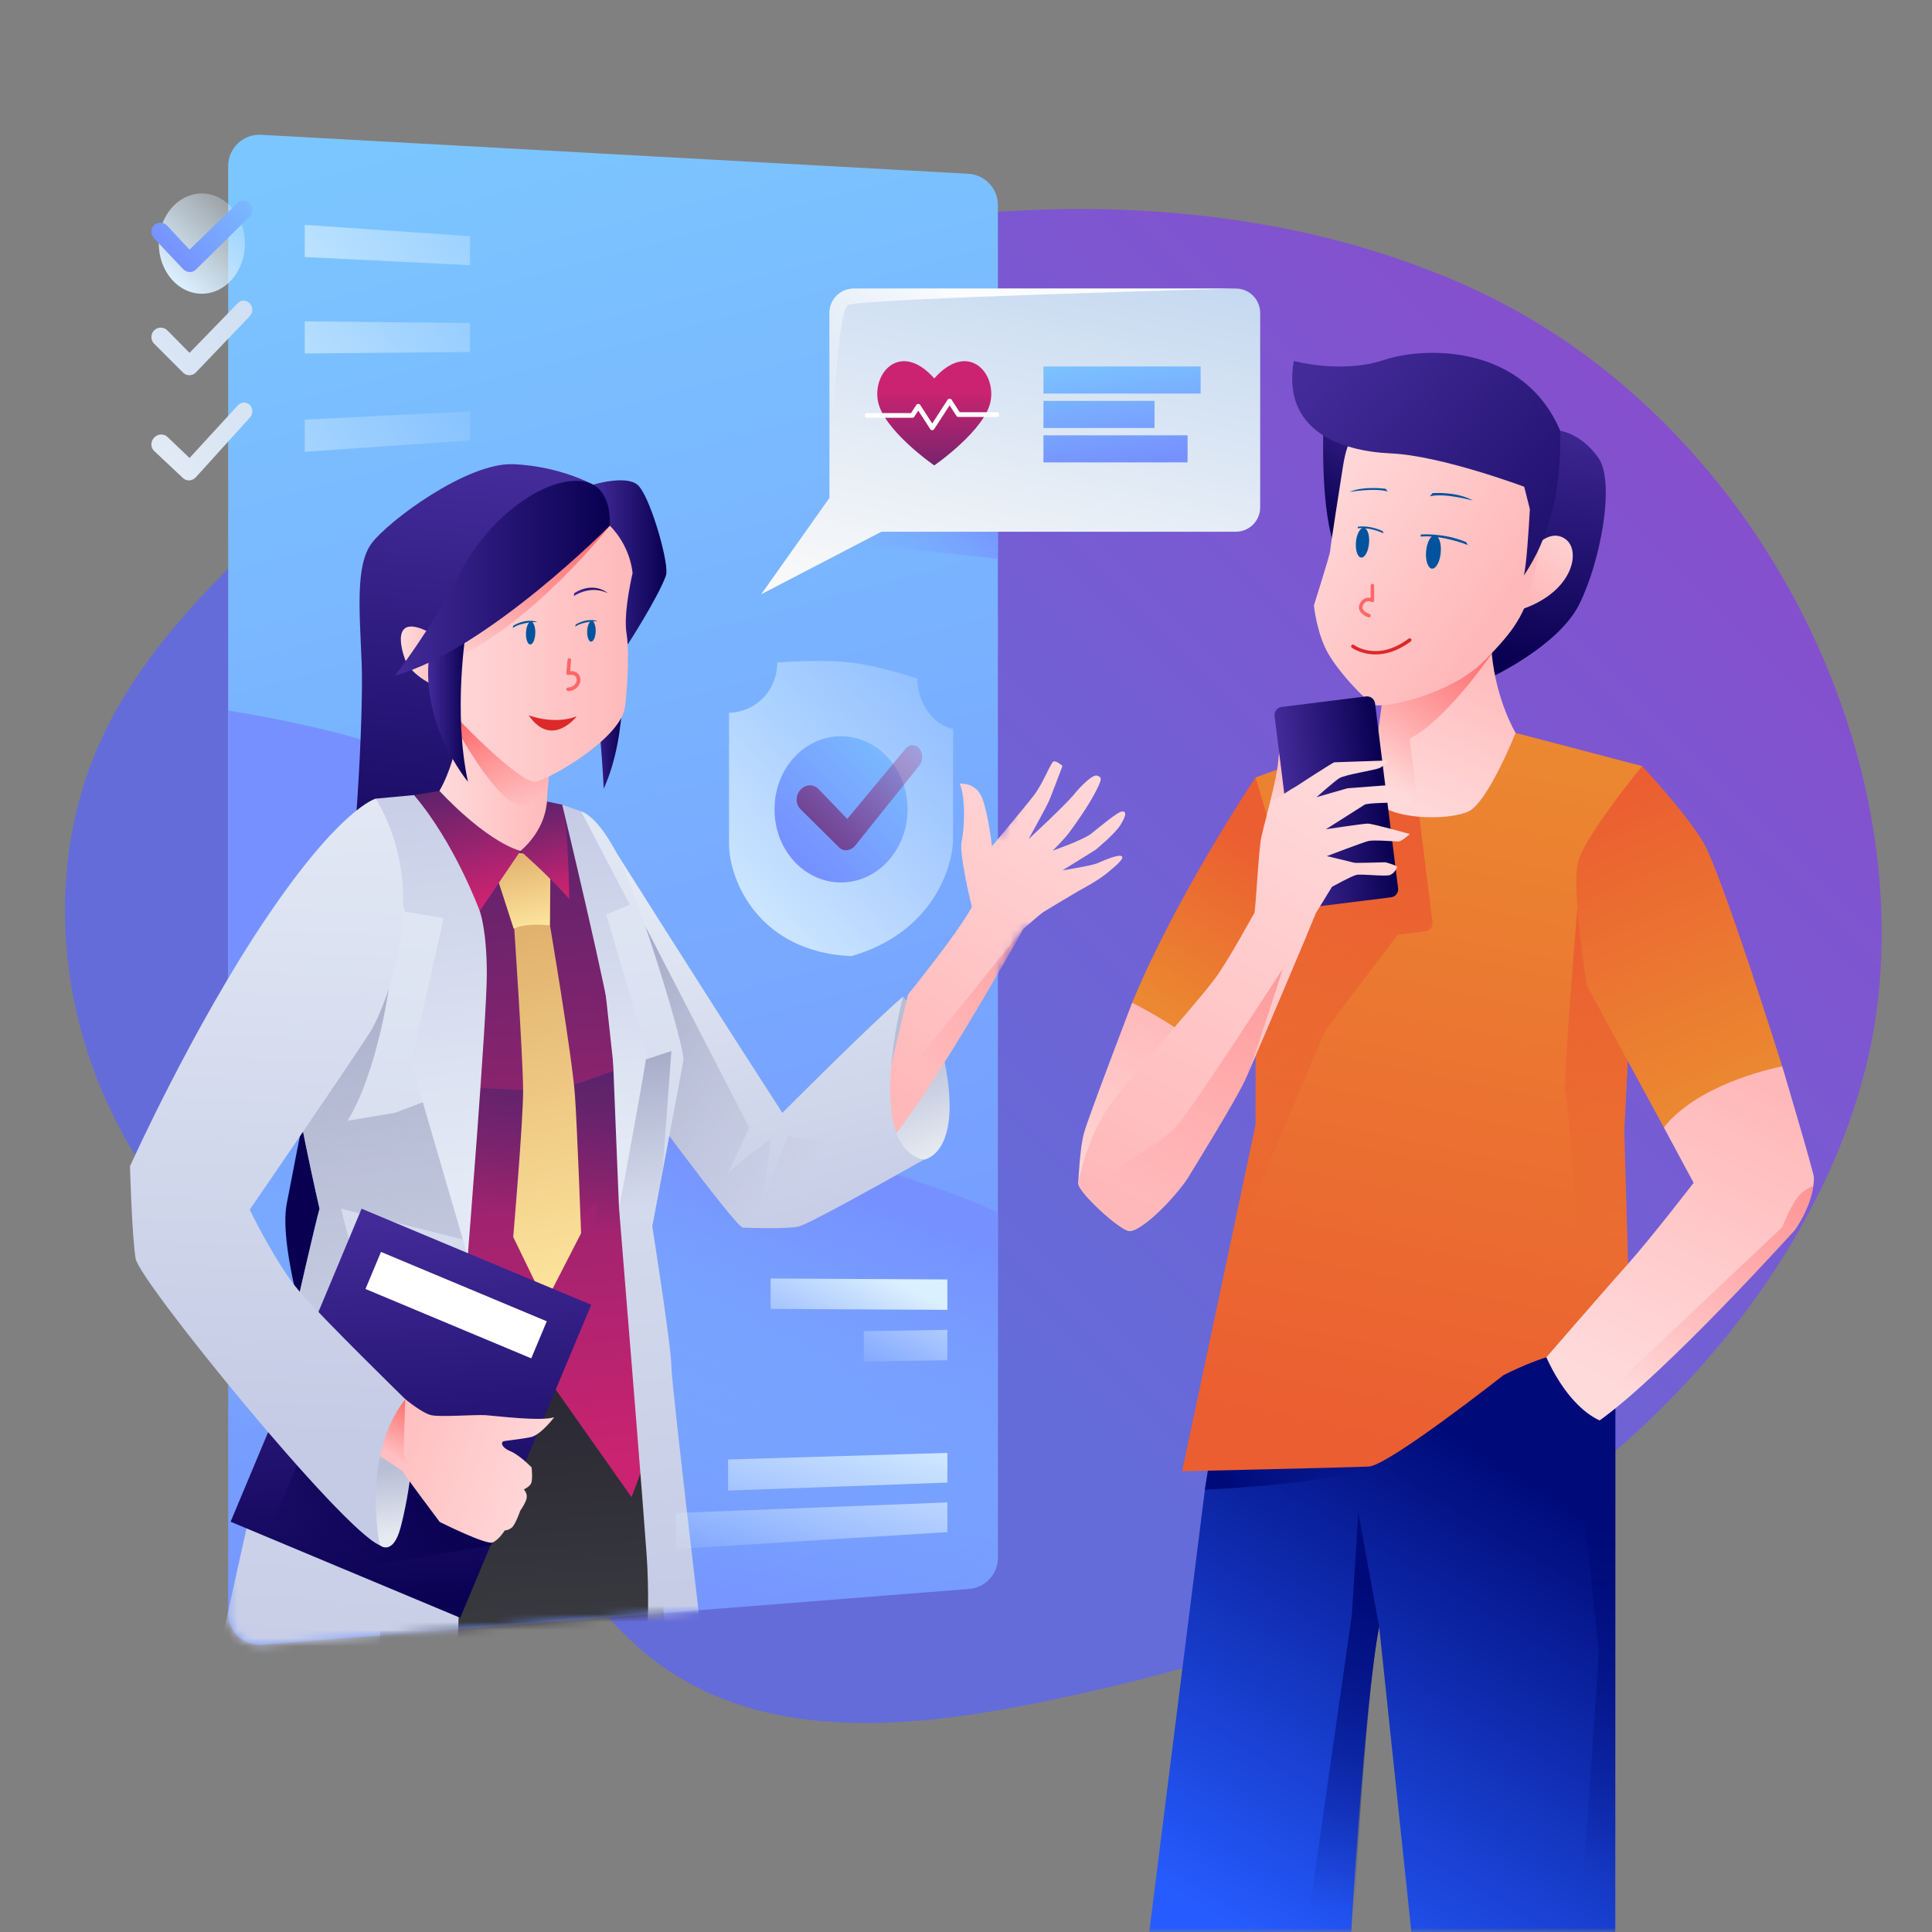 <svg width="240" height="240" viewBox="0 0 240 240" fill="none" xmlns="http://www.w3.org/2000/svg">
<rect x="0" y="0" width="240" height="240" fill="#808080" stroke="none"/>
<path d="M222.269 154.913C228.171 145.177 232.217 134.539 233.35 123.652C236.936 89.201 216.017 51.083 183.072 35.913C158.124 24.425 128.496 23.79 101.819 29.405C80.652 33.861 55.987 43.272 40.359 58.848C26.359 72.802 11.596 84.415 8.604 105.479C6.079 123.256 12.641 142.085 25.669 154.441C35.664 163.921 48.894 169.55 58.496 179.428C67.141 188.32 72.577 200.387 82.82 207.378C95.935 216.328 113.396 214.68 128.956 211.519C149.504 207.344 169.897 201.033 187.658 189.888C200.959 181.543 213.611 169.198 222.269 154.913Z" fill="url(#paint0_linear_8_3221)"/>
<path d="M32.448 16.745L120.287 21.587C122.349 21.701 123.964 23.407 123.964 25.472V193.504C123.964 195.534 122.403 197.222 120.379 197.382L32.54 204.309C30.278 204.487 28.344 202.699 28.344 200.43V20.63C28.344 18.397 30.219 16.622 32.448 16.745Z" fill="url(#paint1_linear_8_3221)"/>
<path d="M32.539 204.308L120.378 197.382C122.402 197.222 123.963 195.533 123.963 193.503V150.628C119.961 148.666 115.566 147.322 111.43 145.929C102.369 142.879 91.732 137.478 83.263 132.409C74.795 127.34 69.112 109.949 60.766 99.97C55.522 93.699 39.518 90.081 28.344 88.258V200.43C28.343 202.699 30.277 204.486 32.539 204.308Z" fill="url(#paint2_linear_8_3221)"/>
<path d="M123.964 45.281L104.379 44.201C104.379 44.206 104.379 44.21 104.379 44.215V64.214L97 74.628L109.997 67.867L123.965 69.425V45.281H123.964Z" fill="url(#paint3_linear_8_3221)"/>
<mask id="mask0_8_3221" style="mask-type:luminance" maskUnits="userSpaceOnUse" x="28" y="43" width="116" height="162">
<path d="M143.211 105.038C143.035 103.864 139.781 94.571 139.781 94.571L134.691 89.022L128.689 93.705L126.024 100.527L123.963 104.246V52.144C123.963 50.079 122.349 48.373 120.286 48.259L32.448 43.417C30.219 43.294 28.344 45.069 28.344 47.302V200.43C28.344 202.699 30.278 204.487 32.54 204.308L120.379 197.382C122.403 197.222 123.964 195.533 123.964 193.504V120.946L127.14 115.409C127.14 115.409 139.434 114.068 139.346 113.577C139.258 113.086 143.386 106.213 143.211 105.038Z" fill="white"/>
</mask>
<g mask="url(#mask0_8_3221)">
<path d="M73.68 60.21C73.68 60.21 69.61 57.928 63.813 57.664C58.016 57.401 48.179 64.779 46.158 67.501C44.138 70.224 44.665 75.933 44.928 82.345C45.192 88.757 44.05 109.836 42.469 116.16C40.888 122.484 36.672 144.003 35.618 149.536C34.564 155.069 38.78 168.068 38.78 168.068L60.123 161.217L64.339 92.533L73.68 60.21Z" fill="url(#paint4_linear_8_3221)"/>
</g>
<mask id="mask1_8_3221" style="mask-type:luminance" maskUnits="userSpaceOnUse" x="28" y="43" width="116" height="162">
<path d="M143.211 105.038C143.035 103.864 139.781 94.571 139.781 94.571L134.691 89.022L128.689 93.705L126.024 100.527L123.963 104.246V52.144C123.963 50.079 122.349 48.373 120.286 48.259L32.448 43.417C30.219 43.294 28.344 45.069 28.344 47.302V200.43C28.344 202.699 30.278 204.487 32.54 204.308L120.379 197.382C122.403 197.222 123.964 195.533 123.964 193.504V120.946L127.14 115.409C127.14 115.409 139.434 114.068 139.346 113.577C139.258 113.086 143.386 106.213 143.211 105.038Z" fill="white"/>
</mask>
<g mask="url(#mask1_8_3221)">
<path d="M83.398 207.769L46.684 209.35L50.344 166.097L78.269 166.982L83.398 207.769Z" fill="url(#paint5_linear_8_3221)"/>
</g>
<mask id="mask2_8_3221" style="mask-type:luminance" maskUnits="userSpaceOnUse" x="28" y="43" width="116" height="162">
<path d="M143.211 105.038C143.035 103.864 139.781 94.571 139.781 94.571L134.691 89.022L128.689 93.705L126.024 100.527L123.963 104.246V52.144C123.963 50.079 122.349 48.373 120.286 48.259L32.448 43.417C30.219 43.294 28.344 45.069 28.344 47.302V200.43C28.344 202.699 30.278 204.487 32.54 204.308L120.379 197.382C122.403 197.222 123.964 195.533 123.964 193.504V120.946L127.14 115.409C127.14 115.409 139.434 114.068 139.346 113.577C139.258 113.086 143.386 106.213 143.211 105.038Z" fill="white"/>
</mask>
<g mask="url(#mask2_8_3221)">
<path d="M69.843 99.969C69.843 99.969 76.048 114.668 77.366 118.532C78.685 122.396 79.832 153.937 79.832 153.937L82.198 176.032L78.451 185.986L67.969 171.114L51.047 187.626L51.428 98.769L69.843 99.969Z" fill="url(#paint6_linear_8_3221)"/>
<path d="M82.198 130.959C81.498 131.19 68.846 135.629 68.846 135.629L57.488 135.043L57.839 153.313L70.72 152.566L74.234 149.097L73.678 152.566L81.025 152.344L82.198 130.959Z" fill="url(#paint7_linear_8_3221)"/>
<path d="M63.871 115.194C63.871 115.194 64.984 131.648 64.984 135.513C64.984 139.377 63.754 153.664 63.754 153.664L67.736 161.862L72.186 153.196C72.186 153.196 71.692 139.843 71.424 136.098C71.073 131.179 68.321 114.96 68.321 114.96C68.321 114.96 66.301 114.053 63.871 115.194Z" fill="url(#paint8_linear_8_3221)"/>
<path d="M60.914 106.411C61.178 106.323 63.551 105.885 63.551 105.885L68.379 106.323L68.321 114.96C68.321 114.96 65.393 114.579 63.812 115.37L60.914 106.411Z" fill="url(#paint9_linear_8_3221)"/>
<path d="M64.648 105.709L59.598 113.174C59.598 113.174 53.45 102.459 51.43 98.77L54.59 98.243C54.59 98.243 60.079 104.214 64.648 105.709Z" fill="url(#paint10_linear_8_3221)"/>
<path d="M64.644 105.708C64.644 105.708 68.085 108.694 70.719 111.681C70.719 111.681 70.602 102.488 69.841 99.969L67.936 99.559C67.936 99.559 67.6 102.897 64.644 105.708Z" fill="url(#paint11_linear_8_3221)"/>
</g>
<mask id="mask3_8_3221" style="mask-type:luminance" maskUnits="userSpaceOnUse" x="28" y="43" width="116" height="162">
<path d="M143.211 105.038C143.035 103.864 139.781 94.571 139.781 94.571L134.691 89.022L128.689 93.705L126.024 100.527L123.963 104.246V52.144C123.963 50.079 122.349 48.373 120.286 48.259L32.448 43.417C30.219 43.294 28.344 45.069 28.344 47.302V200.43C28.344 202.699 30.278 204.487 32.54 204.308L120.379 197.382C122.403 197.222 123.964 195.533 123.964 193.504V120.946L127.14 115.409C127.14 115.409 139.434 114.068 139.346 113.577C139.258 113.086 143.386 106.213 143.211 105.038Z" fill="white"/>
</mask>
<g mask="url(#mask3_8_3221)">
<path d="M68.64 94.113C68.182 95.411 67.991 98.565 67.946 99.368C67.942 99.491 67.937 99.559 67.937 99.559C67.682 103.366 64.645 105.708 64.645 105.708C60.075 104.301 54.586 98.243 54.586 98.243C55.929 95.933 56.646 93.001 57 91.073C57.227 89.843 57.309 89.022 57.309 89.022C57.309 89.022 69.167 92.621 68.64 94.113Z" fill="url(#paint12_linear_8_3221)"/>
<path d="M68.64 94.113C68.182 95.411 67.991 98.565 67.945 99.368C66.616 100.139 65.136 100.452 63.68 99.649C61.511 98.451 58.742 94.099 57 91.073C57.227 89.843 57.309 89.022 57.309 89.022C57.309 89.022 69.167 92.62 68.64 94.113Z" fill="url(#paint13_linear_8_3221)"/>
<path d="M77.22 81.622C77.22 81.622 78.216 90.835 74.995 97.978C74.995 97.978 74.527 87.204 73.238 83.398L77.22 81.622Z" fill="url(#paint14_linear_8_3221)"/>
<path d="M79.182 65.216C78.696 64.113 76.691 62.407 74.444 61.471C73.836 61.222 73.21 61.027 72.593 60.913C72.381 60.875 72.119 60.868 71.826 60.884C67.547 65.873 57.291 78.088 53.445 82.674C53.45 82.76 53.451 82.852 53.456 82.937C53.552 84.484 53.828 85.727 54.323 86.385C56.17 88.845 64.688 97.454 66.535 97.1C68.377 96.75 76.795 91.899 77.598 88.055C77.739 87.384 78.143 83.022 77.975 80.064C77.948 79.546 77.903 79.075 77.835 78.671C77.481 76.533 78.239 72.717 78.588 71.178C78.678 70.757 78.742 70.502 78.742 70.502C78.742 70.502 79.794 66.622 79.182 65.216Z" fill="url(#paint15_linear_8_3221)"/>
<path d="M71.519 77.58C71.519 77.58 72.859 76.702 74.242 77.163C74.242 77.163 72.397 77.163 71.453 77.844L71.519 77.58Z" fill="#00539C"/>
<path d="M63.768 77.722C63.768 77.722 65.239 76.757 66.759 77.263C66.759 77.263 64.733 77.263 63.695 78.011L63.768 77.722Z" fill="#00539C"/>
<path d="M74.444 61.471C73.836 61.222 73.21 61.027 72.593 60.913C72.381 60.875 72.119 60.868 71.826 60.884C67.547 65.873 57.291 78.088 53.445 82.674C53.45 82.76 53.451 82.852 53.456 82.937C54.092 82.828 54.899 82.56 55.907 82.111C66.271 77.486 75.756 65.306 75.756 65.306L74.444 61.471Z" fill="url(#paint16_linear_8_3221)"/>
<path d="M54.5 85.418C54.5 85.418 51.075 84.101 50.284 81.817C49.494 79.534 49.494 77.514 51.514 77.865C53.534 78.216 55.466 80.237 55.466 80.237L54.5 85.418Z" fill="url(#paint17_linear_8_3221)"/>
<path d="M82.779 71.192C82.77 71.296 82.743 71.419 82.707 71.56C81.636 74.419 77.973 80.064 77.973 80.064C77.946 79.546 77.901 79.075 77.833 78.671C77.479 76.538 78.232 72.731 78.586 71.188V71.183C78.155 67.472 75.754 65.307 75.754 65.307L73.676 60.211C73.676 60.211 77.687 58.981 79.18 60.211C80.673 61.44 82.956 69.345 82.779 71.192Z" fill="url(#paint18_linear_8_3221)"/>
<path d="M57.895 78.363C57.895 78.363 56.255 88.395 58.129 97.11C58.129 97.11 51.87 89.668 53.429 80.642L57.895 78.363Z" fill="url(#paint19_linear_8_3221)"/>
<path d="M75.756 65.305C75.756 65.305 60.473 80.764 49.055 83.925C49.055 83.925 53.358 78.48 57.047 71.365C60.736 64.251 66.709 60.211 70.837 59.771C74.965 59.333 75.844 62.495 75.756 65.305Z" fill="url(#paint20_linear_8_3221)"/>
<path d="M65.668 88.853C65.668 88.853 68.771 90.084 71.644 88.987C71.644 88.987 68.541 93.037 65.668 88.853Z" fill="#DD2929"/>
<path d="M70.575 85.851C70.449 85.851 70.348 85.75 70.348 85.624C70.348 85.499 70.449 85.397 70.575 85.397C70.949 85.397 71.304 85.212 71.502 84.915C71.657 84.683 71.69 84.418 71.595 84.189C71.381 83.677 70.659 83.846 70.629 83.853C70.558 83.872 70.483 83.853 70.427 83.805C70.372 83.757 70.342 83.686 70.349 83.613L70.496 81.973C70.507 81.849 70.615 81.757 70.742 81.767C70.867 81.778 70.959 81.889 70.948 82.014L70.826 83.369C71.245 83.35 71.787 83.469 72.014 84.014C72.169 84.386 72.12 84.806 71.88 85.166C71.599 85.589 71.098 85.851 70.575 85.851Z" fill="#FF6667"/>
<path d="M73.996 78.444C73.972 79.153 73.716 79.719 73.425 79.709C73.134 79.699 72.918 79.117 72.943 78.407C72.968 77.698 73.224 77.132 73.515 77.142C73.805 77.152 74.021 77.734 73.996 78.444Z" fill="#00539C"/>
<path d="M66.495 78.671C66.468 79.45 66.187 80.072 65.868 80.061C65.548 80.05 65.311 79.409 65.338 78.63C65.365 77.851 65.646 77.229 65.965 77.24C66.285 77.251 66.522 77.892 66.495 78.671Z" fill="#00539C"/>
<path d="M71.277 74.059C71.277 74.059 73.298 72.595 75.493 73.679C75.493 73.679 73.766 72.156 71.336 73.679L71.277 74.059Z" fill="url(#paint21_linear_8_3221)"/>
</g>
<mask id="mask4_8_3221" style="mask-type:luminance" maskUnits="userSpaceOnUse" x="28" y="43" width="116" height="162">
<path d="M143.211 105.038C143.035 103.864 139.781 94.571 139.781 94.571L134.691 89.022L128.689 93.705L126.024 100.527L123.963 104.246V52.144C123.963 50.079 122.349 48.373 120.286 48.259L32.448 43.417C30.219 43.294 28.344 45.069 28.344 47.302V200.43C28.344 202.699 30.278 204.487 32.54 204.308L120.379 197.382C122.403 197.222 123.964 195.533 123.964 193.504V120.946L127.14 115.409C127.14 115.409 139.434 114.068 139.346 113.577C139.258 113.086 143.386 106.213 143.211 105.038Z" fill="white"/>
</mask>
<g mask="url(#mask4_8_3221)">
<path d="M114.753 144.062C114.753 144.062 120.374 143.359 116.744 129.306L112.177 123.802C112.177 123.802 109.366 131.531 108.546 134.107C107.726 136.684 108.897 143.359 114.753 144.062Z" fill="url(#paint22_linear_8_3221)"/>
<path d="M137.54 108.449C136.319 109.451 133.991 110.672 133.991 110.672C133.991 110.672 129.884 113.109 129.553 113.336C129.217 113.558 127.139 115.369 127.139 115.369C127.134 115.378 127.125 115.396 127.116 115.414C126.494 116.526 114.632 137.759 109.305 143.196L109.654 138.799L109.895 135.767C109.895 135.767 109.895 135.767 109.895 135.763L112.794 123.542C112.794 123.542 119.007 115.887 120.727 112.669C120.727 112.669 119.12 106.125 119.451 104.569C119.787 103.017 120.005 99.246 119.233 97.358C119.233 97.358 121.225 97.131 122.006 99.132C122.777 101.129 123.227 105.122 123.227 105.122C123.227 105.122 127.329 100.244 128.436 98.796C129.553 97.358 130.551 94.689 130.877 94.585C131.213 94.472 131.989 95.139 131.989 95.139C131.989 95.139 130.659 98.687 130.323 99.463C129.992 100.244 127.773 104.238 127.773 104.238C127.773 104.238 132.325 100.017 133.323 98.797C134.317 97.576 135.764 96.138 136.318 96.36C136.872 96.578 136.985 96.691 135.982 98.579C134.984 100.462 133.432 102.572 132.878 103.348C132.347 104.093 130.895 105.549 130.777 105.671C130.999 105.594 134.575 104.323 135.542 103.57C136.536 102.79 138.868 100.797 139.422 100.797C139.975 100.797 139.871 101.351 139.204 102.458C138.537 103.57 136.095 105.567 136.095 105.567L131.989 108.117C131.989 108.117 135.542 107.563 136.318 107.232C137.094 106.896 138.868 106.124 139.313 106.342C139.759 106.566 138.756 107.45 137.54 108.449Z" fill="url(#paint23_linear_8_3221)"/>
<path opacity="0.45" d="M127.139 115.355C127.139 115.355 127.139 115.36 127.139 115.369C127.134 115.378 127.125 115.396 127.116 115.415C126.494 116.526 114.632 137.759 109.305 143.196L109.654 138.799L110.262 136.235C110.262 136.235 110.262 136.235 110.262 136.23C110.593 135.881 127.139 115.355 127.139 115.355Z" fill="url(#paint24_linear_8_3221)"/>
<path d="M114.75 144.062C114.75 144.062 114.21 144.366 113.33 144.865C109.709 146.898 100.311 152.14 99.176 152.376C97.774 152.666 93.204 152.553 92.27 152.494C91.33 152.435 77.365 133.287 77.365 133.287L74.916 114.008L74.703 102.953C74.703 102.953 86.297 121.409 97.189 138.24C97.189 138.24 108.193 127.199 112.178 123.8C112.178 123.8 107.209 142.42 114.75 144.062Z" fill="url(#paint25_linear_8_3221)"/>
<path d="M113.332 144.866C109.711 146.898 100.312 152.14 99.178 152.376C97.776 152.667 93.206 152.553 92.271 152.494C91.332 152.435 77.366 133.287 77.366 133.287L74.918 114.008L80.164 115.056L93.075 140.079L90.515 145.583L95.784 141.367L94.731 149.45L97.889 141.136L106.089 142.248L108.78 139.611C108.78 139.611 109.679 143.268 113.332 144.866Z" fill="url(#paint26_linear_8_3221)"/>
</g>
<mask id="mask5_8_3221" style="mask-type:luminance" maskUnits="userSpaceOnUse" x="28" y="43" width="116" height="162">
<path d="M143.211 105.038C143.035 103.864 139.781 94.571 139.781 94.571L134.691 89.022L128.689 93.705L126.024 100.527L123.963 104.246V52.144C123.963 50.079 122.349 48.373 120.286 48.259L32.448 43.417C30.219 43.294 28.344 45.069 28.344 47.302V200.43C28.344 202.699 30.278 204.487 32.54 204.308L120.379 197.382C122.403 197.222 123.964 195.533 123.964 193.504V120.946L127.14 115.409C127.14 115.409 139.434 114.068 139.346 113.577C139.258 113.086 143.386 106.213 143.211 105.038Z" fill="white"/>
</mask>
<g mask="url(#mask5_8_3221)">
<path d="M79.798 212.514C79.798 212.514 80.942 201.886 80.329 193.187C79.843 186.266 77.96 163.105 77.211 153.938C77.021 151.582 76.903 150.153 76.903 150.153L77.252 141.985L76.267 132.918L73.68 109.134L72.188 100.789C72.188 100.789 74.266 101.229 76.903 106.588C79.534 111.943 85.157 130.272 84.894 131.765C84.735 132.663 83.369 139.933 82.303 145.583L82.008 147.144L81.871 147.875L81.799 148.261L81.595 149.341L81.177 151.56L81.118 151.873L81.028 152.344C81.028 152.344 83.401 167.365 83.401 169.739C83.401 172.107 88.144 211.633 88.144 211.633L79.798 212.514Z" fill="url(#paint27_linear_8_3221)"/>
<path d="M83.4 130.562L82.302 145.583L82.006 147.144L81.87 147.875L81.798 148.261L81.594 149.341L81.176 151.56L81.117 151.873L81.026 152.344L77.21 153.937C77.019 151.582 76.901 150.152 76.901 150.152L77.251 141.984L76.266 132.917L83.4 130.562Z" fill="url(#paint28_linear_8_3221)"/>
<path d="M69.844 99.97L72.186 100.79L78.237 112.383L75.304 113.613C75.304 113.613 80.238 130.301 80.326 130.828C80.413 131.355 76.9 150.151 76.9 150.151C76.9 150.151 76.11 130.916 76.022 128.105C75.933 125.295 69.844 99.97 69.844 99.97Z" fill="url(#paint29_linear_8_3221)"/>
<path d="M58.105 156.034L56.666 212.804L25.168 214.561C25.168 214.561 26.584 208.108 28.513 199.381C32.184 182.767 38.54 154.295 39.693 150.151C39.693 150.151 36.731 137.379 35.175 126.624C34.603 122.698 34.113 119.526 33.831 118.179C32.778 113.146 46.682 99.21 46.682 99.21L57.842 114.317L58.105 156.034Z" fill="url(#paint30_linear_8_3221)"/>
<path d="M42.38 150.151L58.092 154.131L57.971 134.86L49.056 138.24L43.175 139.224C46.854 133.227 48.289 122.843 48.289 122.843L45.307 118.532L35.174 126.623C36.73 137.378 39.692 150.151 39.692 150.151C38.54 154.294 32.183 182.767 28.512 199.381L43.927 156.034C43.927 156.034 42.368 150.429 42.38 150.151Z" fill="url(#paint31_linear_8_3221)"/>
<path d="M51.426 98.769L46.684 99.209L50.285 113.262L55.115 114.052L51.075 131.97L58.102 156.036C58.102 156.036 60.474 126.525 60.474 120.991C60.474 115.458 59.595 113.174 59.595 113.174C59.595 113.174 56.52 104.742 51.426 98.769Z" fill="url(#paint32_linear_8_3221)"/>
</g>
<path d="M73.442 162.085L64.196 184.183L62.879 187.332L57.173 200.968L35.585 191.937L28.648 189.035L39.426 163.283L44.918 150.151L73.442 162.085Z" fill="url(#paint33_linear_8_3221)"/>
<path d="M62.152 189.289L61.04 191.948C56.761 192.66 46.105 194.462 37.987 195.837L32.129 193.386L41.232 171.636L60.473 184.229L62.152 189.289Z" fill="url(#paint34_linear_8_3221)"/>
<path d="M67.922 164.135L47.328 155.518L45.401 160.122L65.995 168.739L67.922 164.135Z" fill="white"/>
<path d="M47.184 191.959C47.184 191.959 48.794 193.364 49.76 189.763C50.726 186.162 52.336 177.173 50.345 173.807C50.345 173.807 45.983 175.358 45.193 178.608C44.403 181.858 44.52 189.061 47.184 191.959Z" fill="url(#paint35_linear_8_3221)"/>
<path d="M63.403 180.277C64.632 180.803 66.039 182.296 66.039 182.296C66.039 182.296 66.216 183.879 65.953 184.32C65.69 184.755 65.073 185.019 65.073 185.019C65.073 185.019 65.513 185.459 65.426 186.076C65.336 186.688 64.632 187.655 64.632 187.655C64.632 187.655 64.02 189.411 63.58 189.765C63.14 190.115 62.704 190.115 62.704 190.115C62.704 190.115 62.001 191.258 61.206 191.607C60.416 191.961 54.621 189.062 54.621 189.062C54.621 189.062 54.621 189.062 54.617 189.057C54.617 189.053 54.613 189.048 54.608 189.039C54.304 188.64 50.138 183.081 50.052 182.826C49.965 182.563 41.711 177.467 41.711 177.467L50.347 173.81C50.347 173.81 52.425 175.534 53.569 175.797C54.708 176.06 59.014 175.711 60.331 175.797C61.647 175.888 67.092 176.587 68.848 176.06C68.848 176.06 67.183 178.257 65.953 178.52C64.723 178.783 62.79 178.96 62.527 179.046C62.264 179.138 62.173 179.75 63.403 180.277Z" fill="url(#paint36_linear_8_3221)"/>
<path d="M54.608 189.039C54.304 188.64 50.138 183.081 50.052 182.826C49.965 182.563 41.711 177.467 41.711 177.467L50.347 173.81C50.347 173.81 50.111 180.058 50.156 180.585C50.202 181.093 54.349 188.571 54.608 189.039Z" fill="url(#paint37_linear_8_3221)"/>
<path d="M46.685 99.209C46.685 99.209 42.381 100.263 33.129 113.965C23.878 127.666 16.148 144.881 16.148 144.881C16.148 144.881 16.383 153.547 16.851 156.358C17.32 159.169 42.498 190.085 47.182 191.959C47.182 191.959 44.84 180.834 50.344 173.808C50.344 173.808 40.156 163.853 37.228 160.457C34.301 157.061 31.021 150.269 31.021 150.269C31.021 150.269 44.371 130.829 46.245 127.784C46.245 127.784 54.619 112.559 46.685 99.209Z" fill="url(#paint38_linear_8_3221)"/>
<path d="M117.685 184.171L90.445 185.167V181.302L117.685 180.482V184.171Z" fill="url(#paint39_linear_8_3221)"/>
<path d="M117.684 190.326L83.957 192.427V187.951L117.684 186.637V190.326Z" fill="url(#paint40_linear_8_3221)"/>
<path d="M95.727 162.597V158.82L117.684 158.94V162.716L95.727 162.597Z" fill="url(#paint41_linear_8_3221)"/>
<path d="M117.684 165.196L107.301 165.364V169.14L117.684 168.973V165.196Z" fill="url(#paint42_linear_8_3221)"/>
<path d="M156.544 38.866V63.027C156.544 64.696 155.188 66.053 153.518 66.053H109.494L94.555 73.825L103.036 61.853V38.866C103.036 37.196 104.387 35.846 106.056 35.846H153.518C155.188 35.846 156.544 37.197 156.544 38.866Z" fill="url(#paint43_linear_8_3221)"/>
<path opacity="0.91" d="M153.517 35.846C153.517 35.846 106.973 37.077 105.356 37.885C103.739 38.694 103.035 61.853 103.035 61.853V38.866C103.035 37.196 104.386 35.846 106.055 35.846H153.517Z" fill="url(#paint44_linear_8_3221)"/>
<path d="M116.058 47.007C111.996 42.42 108.439 46.102 109.044 49.746C109.65 53.391 116.058 57.817 116.058 57.817C116.058 57.817 122.466 53.392 123.072 49.746C123.677 46.101 120.12 42.419 116.058 47.007Z" fill="url(#paint45_linear_8_3221)"/>
<path d="M115.805 53.438C115.706 53.438 115.613 53.388 115.559 53.304L114.07 51.008L113.579 51.765C113.525 51.848 113.432 51.898 113.333 51.898H107.719C107.557 51.898 107.426 51.767 107.426 51.605C107.426 51.443 107.557 51.312 107.719 51.312H113.174L113.824 50.309C113.878 50.226 113.971 50.175 114.07 50.175C114.169 50.175 114.262 50.226 114.316 50.309L115.805 52.606L117.719 49.653C117.827 49.486 118.103 49.486 118.211 49.653L119.218 51.206H123.84C124.002 51.206 124.133 51.337 124.133 51.5C124.133 51.662 124.002 51.793 123.84 51.793H119.059C118.959 51.793 118.867 51.742 118.812 51.659L117.965 50.351L116.05 53.304C115.998 53.388 115.905 53.438 115.805 53.438Z" fill="white"/>
<path d="M149.146 45.523H129.621V48.889H149.146V45.523Z" fill="url(#paint46_linear_8_3221)"/>
<path d="M143.419 49.8H129.621V53.165H143.419V49.8Z" fill="url(#paint47_linear_8_3221)"/>
<path d="M147.525 54.076H129.621V57.441H147.525V54.076Z" fill="url(#paint48_linear_8_3221)"/>
<path d="M25.076 36.487C28.031 36.487 30.426 33.7 30.426 30.261C30.426 26.823 28.031 24.035 25.076 24.035C22.122 24.035 19.727 26.823 19.727 30.261C19.727 33.7 22.122 36.487 25.076 36.487Z" fill="url(#paint49_linear_8_3221)"/>
<path d="M58.388 29.344V32.94L37.855 31.927V27.931L58.388 29.344Z" fill="url(#paint50_linear_8_3221)"/>
<path d="M58.388 40.128V43.722L37.855 43.911V39.916L58.388 40.128Z" fill="url(#paint51_linear_8_3221)"/>
<path d="M23.546 46.613C23.257 46.619 22.968 46.512 22.746 46.291L19.149 42.7C18.69 42.242 18.69 41.496 19.149 41.039C19.607 40.583 20.343 40.587 20.796 41.046L23.546 43.832L29.539 37.659C29.954 37.231 30.625 37.247 31.036 37.69C31.446 38.132 31.446 38.834 31.036 39.263L24.34 46.26C24.122 46.489 23.834 46.607 23.546 46.613Z" fill="url(#paint52_linear_8_3221)"/>
<path d="M23.546 33.79C23.257 33.779 22.968 33.656 22.746 33.421L19.149 29.62C18.69 29.135 18.69 28.39 19.149 27.959C19.607 27.53 20.343 27.578 20.796 28.062L23.546 31.01L29.539 25.188C29.954 24.784 30.625 24.838 31.036 25.306C31.446 25.772 31.446 26.475 31.036 26.879L24.34 33.484C24.122 33.699 23.834 33.8 23.546 33.79Z" fill="url(#paint53_linear_8_3221)"/>
<path d="M58.388 51.112V54.707L37.855 56.121V52.125L58.388 51.112Z" fill="url(#paint54_linear_8_3221)"/>
<path d="M23.546 59.674C23.257 59.697 22.968 59.608 22.746 59.4L19.149 56.024C18.69 55.593 18.69 54.848 19.149 54.363C19.607 53.879 20.343 53.841 20.796 54.272L23.546 56.894L29.539 50.364C29.954 49.911 30.625 49.886 31.036 50.305C31.446 50.723 31.446 51.425 31.036 51.878L24.34 59.274C24.122 59.516 23.834 59.651 23.546 59.674Z" fill="url(#paint55_linear_8_3221)"/>
<path d="M113.959 84.289C113.959 84.289 109.278 82.734 105.754 82.308C102.058 81.86 96.546 82.303 96.546 82.303C96.546 85.728 94.021 88.416 90.562 88.545V104.81C90.562 109.363 94.279 118.279 105.754 118.774C115.712 115.934 118.396 107.883 118.396 104.094V90.558C115.906 90.05 113.959 87.342 113.959 84.289Z" fill="url(#paint56_linear_8_3221)"/>
<path d="M112.743 100.541C112.743 105.29 109.348 109.345 104.931 109.61C100.239 109.892 96.215 105.839 96.215 100.541C96.215 95.242 100.239 91.188 104.931 91.471C109.348 91.736 112.743 95.791 112.743 100.541Z" fill="url(#paint57_linear_8_3221)"/>
<path d="M105.249 105.61C104.88 105.656 104.51 105.543 104.224 105.26L99.439 100.513C98.807 99.886 98.807 98.801 99.439 98.105C100.064 97.416 101.061 97.38 101.667 98.009L105.249 101.729L112.51 92.992C112.988 92.417 113.752 92.428 114.217 93.005C114.677 93.576 114.677 94.496 114.217 95.071L106.253 105.022C105.978 105.366 105.615 105.566 105.249 105.61Z" fill="url(#paint58_linear_8_3221)"/>
<mask id="mask6_8_3221" style="mask-type:luminance" maskUnits="userSpaceOnUse" x="0" y="0" width="240" height="240">
<path d="M240 0H0V240H240V0Z" fill="white"/>
</mask>
<g mask="url(#mask6_8_3221)">
<path d="M200.658 172.392V240.164H196.067L175.419 240.866L171.324 202.079C169.418 211.9 167.803 240.966 167.803 240.966L162.498 240.767L142.641 240.966L149.678 185.057L150.418 180.365L156.326 178.972L170.294 175.673V174.811L193.982 163.498L200.363 172.002L200.658 172.392Z" fill="url(#paint59_linear_8_3221)"/>
<path d="M170.033 182.181C166.371 184.091 153.496 184.867 149.68 185.058L150.419 180.366L156.328 178.973L170.033 182.181Z" fill="url(#paint60_linear_8_3221)"/>
<path d="M200.658 172.392V240.163H196.067C196.848 232.571 198.607 205.369 198.607 205.369L195.816 178.432C195.816 178.432 198.022 178.786 199.66 177.379L198.725 176.444L200.363 172.002L200.658 172.392Z" fill="url(#paint61_linear_8_3221)"/>
<path d="M171.322 202.079C169.416 211.9 168.034 241.575 168.034 241.575L162.102 241.251L167.923 200.686L168.74 187.921L171.322 202.079Z" fill="url(#paint62_linear_8_3221)"/>
<path d="M203.097 113.528L201.772 140.489L202.589 169.064C202.589 169.064 199.194 167.894 195.8 167.894C195.569 167.894 195.328 167.907 195.074 167.934C191.661 168.28 186.778 170.821 186.778 170.821C186.778 170.821 172.493 182.066 170.033 182.179C167.573 182.297 146.844 182.765 146.844 182.765L152.28 157.148L155.979 139.709V96.576L162.722 94.133L171.149 91.079L172.143 90.721L173.772 90.752L174.358 90.766L188.271 91.043L203.995 95.168L203.097 113.528Z" fill="url(#paint63_linear_8_3221)"/>
<path d="M177.077 115.684L173.632 116.111L164.647 127.964L152.281 157.148L155.98 139.708V118.68L163.127 106.772H164.302L162.723 94.133L162.601 93.157C162.533 92.608 162.923 92.105 163.472 92.037L171.15 91.079L173.773 90.752L173.964 90.73C174.1 90.711 174.236 90.725 174.359 90.766C174.736 90.866 175.035 91.188 175.085 91.601L177.949 114.564C178.016 115.113 177.626 115.612 177.077 115.684Z" fill="url(#paint64_linear_8_3221)"/>
<path d="M201.771 140.489L202.588 169.064C202.588 169.064 199.194 167.894 195.8 167.894C195.568 167.894 195.328 167.907 195.073 167.935L195.818 156.649L198.241 152.914L195.949 153.354C195.949 153.354 194.86 136.632 194.466 135.928C194.066 135.225 195.949 112.83 195.949 112.83L203.097 113.529L201.771 140.489Z" fill="url(#paint65_linear_8_3221)"/>
<path d="M225.335 146.289C225.335 146.625 225.312 146.96 225.262 147.296C224.872 150.174 222.966 152.788 222.966 152.788C222.966 152.788 207.038 170.472 198.724 176.444C198.724 176.444 196.641 175.722 194.34 172.541C193.591 171.511 192.824 170.218 192.094 168.606C192.094 168.606 199.318 160.27 202.24 156.998C205.163 153.722 210.386 146.933 210.386 146.933L206.688 140.054C206.688 140.054 212.097 129.952 221.395 132.471C221.395 132.471 225.335 145.69 225.335 146.289Z" fill="url(#paint66_linear_8_3221)"/>
<path opacity="0.5" d="M225.262 147.296C224.872 150.173 222.966 152.787 222.966 152.787C222.966 152.787 207.037 170.472 198.724 176.443C198.724 176.443 196.641 175.722 194.34 172.541L199.159 173.435L221.395 152.442C221.395 152.442 222.525 149.456 223.664 148.313C224.041 147.936 224.631 147.591 225.262 147.296Z" fill="url(#paint67_linear_8_3221)"/>
<path d="M203.992 95.169C203.992 95.169 209.379 100.91 211.604 104.656C213.828 108.403 221.394 132.469 221.394 132.469C221.394 132.469 211.205 134.343 206.685 140.052L197.141 122.474C197.141 122.474 195.103 110.261 196.076 106.939C197.061 103.573 203.992 95.169 203.992 95.169Z" fill="url(#paint68_linear_8_3221)"/>
<path d="M164.422 52.29C164.422 52.29 163.861 64.008 166.102 68.565L170.253 54.194L164.422 52.29Z" fill="url(#paint69_linear_8_3221)"/>
<path d="M193.821 53.522C193.821 53.522 196.341 53.801 198.525 56.826C200.709 59.85 198.805 69.818 196.173 75.082C193.541 80.346 184.973 84.266 184.973 84.266V78.358L187.549 65.827L193.821 53.522Z" fill="url(#paint70_linear_8_3221)"/>
<path d="M188.272 91.043C188.272 91.043 184.85 99.647 182.432 100.79C181.161 101.393 178.679 101.652 176.315 101.462C174.2 101.289 172.176 100.754 171.205 99.778C169.848 98.408 170.293 94.932 170.747 92.749C170.901 91.986 171.06 91.382 171.142 91.079C171.182 90.942 171.205 90.866 171.205 90.866L172.376 82.112L182.777 79.289L185.2 78.631C185.191 79.47 185.228 80.282 185.3 81.063C185.305 81.113 185.309 81.163 185.314 81.213C185.867 87.05 188.272 91.043 188.272 91.043Z" fill="url(#paint71_linear_8_3221)"/>
<path d="M185.3 81.064L182.777 79.289L172.376 82.112L171.205 90.866C171.205 90.866 171.182 90.946 171.145 91.078L171.142 91.079C171.06 91.383 170.901 91.987 170.747 92.749C170.293 94.932 169.848 98.407 171.205 99.778C172.176 100.754 174.2 101.289 176.315 101.462L175.105 91.763C179.375 89.641 184.665 82.148 185.313 81.213C185.359 81.15 185.381 81.118 185.381 81.118L185.3 81.064Z" fill="url(#paint72_linear_8_3221)"/>
<path d="M190.504 68.136C190.504 68.136 192.441 65.573 194.441 66.949C196.442 68.324 195.504 73.511 189.004 75.698L190.504 68.136Z" fill="url(#paint73_linear_8_3221)"/>
<path d="M166.831 57.915C166.831 57.915 165.235 68.028 165.235 68.435C165.235 68.843 163.219 75.204 163.219 75.204C163.219 75.204 163.555 78.711 165.025 81.239C166.495 83.767 169.603 86.948 170.611 87.519C171.619 88.089 180.02 86.412 184.304 82.153C188.588 77.895 189.764 75.775 190.772 70.556C191.78 65.336 192.368 58.812 190.856 56.61C189.344 54.408 176.323 50.413 172.459 51.472C168.595 52.532 167.424 54.127 166.831 57.915Z" fill="url(#paint74_linear_8_3221)"/>
<path d="M170.877 81.296C169.088 81.296 167.951 80.479 167.931 80.465C167.835 80.393 167.815 80.258 167.886 80.162C167.957 80.066 168.094 80.045 168.189 80.115C168.307 80.203 171.14 82.217 174.986 79.333C175.082 79.261 175.218 79.28 175.29 79.376C175.362 79.472 175.343 79.608 175.247 79.68C173.589 80.923 172.084 81.296 170.877 81.296Z" fill="#DD2929"/>
<path d="M170.062 76.7C170.04 76.7 170.017 76.696 169.995 76.689C169.96 76.677 169.128 76.402 168.882 75.802C168.771 75.532 168.793 75.246 168.945 74.954C169.132 74.596 169.384 74.371 169.694 74.283C169.906 74.223 170.107 74.241 170.265 74.279V72.744C170.265 72.624 170.362 72.527 170.482 72.527C170.602 72.527 170.699 72.624 170.699 72.744V74.592C170.699 74.671 170.657 74.743 170.589 74.781C170.522 74.819 170.438 74.818 170.37 74.778C170.368 74.777 170.093 74.62 169.809 74.701C169.619 74.756 169.459 74.908 169.33 75.154C169.238 75.331 169.223 75.488 169.283 75.636C169.423 75.98 169.941 76.214 170.129 76.275C170.243 76.313 170.305 76.435 170.268 76.549C170.238 76.641 170.153 76.7 170.062 76.7Z" fill="#FF6667"/>
<path d="M178.975 68.646C178.875 69.79 178.386 70.681 177.883 70.637C177.38 70.593 177.055 69.63 177.155 68.486C177.255 67.342 177.744 66.451 178.247 66.495C178.749 66.538 179.075 67.502 178.975 68.646Z" fill="#00539C"/>
<path d="M170.066 67.485C169.976 68.506 169.54 69.302 169.092 69.262C168.643 69.223 168.353 68.363 168.442 67.343C168.532 66.322 168.968 65.526 169.416 65.566C169.865 65.605 170.156 66.465 170.066 67.485Z" fill="#00539C"/>
<path d="M176.488 66.402C176.488 66.402 179.303 66.15 182.137 67.347L182.327 67.704C182.327 67.704 179.197 66.423 176.488 66.654V66.402Z" fill="#00539C"/>
<path d="M168.656 65.625C168.656 65.625 170.189 65.436 171.848 66.255L171.785 66.003C171.785 66.003 170.378 65.226 168.677 65.436L168.656 65.625Z" fill="#00539C"/>
<path d="M177.958 61.257C177.958 61.257 180.96 61.026 182.976 62.181C182.976 62.181 179.427 61.194 177.621 61.656L177.958 61.257Z" fill="#00539C"/>
<path d="M172.122 60.72C172.122 60.72 169.478 60.337 167.625 61.11C167.625 61.11 170.825 60.572 172.395 61.056L172.122 60.72Z" fill="#00539C"/>
<path d="M193.822 53.522C189.229 42.77 177.077 42.994 171.869 44.73C166.661 46.466 160.725 44.842 160.725 44.842C159.213 53.466 166.493 56.042 172.765 56.322C179.038 56.602 189.342 60.466 189.342 60.466C189.342 60.466 189.667 61.767 190.046 63.243C189.909 65.721 189.613 70.436 189.286 71.498C189.286 71.498 191.265 68.756 192.207 65.4L192.207 65.399C194.086 60.545 193.822 53.522 193.822 53.522Z" fill="url(#paint75_linear_8_3221)"/>
<path d="M157.246 101.718C157.246 101.718 158.602 96.572 158.736 94.996C158.87 93.419 159.027 92.923 159.027 92.923C159.027 92.923 159.934 94.88 160.112 95.732C160.29 96.584 159.508 100.554 159.508 100.554L157.246 101.718Z" fill="url(#paint76_linear_8_3221)"/>
<path d="M151.648 130.388C151.648 130.388 146.814 146.675 145.843 148.545C145.838 148.549 145.791 146.931 145.791 146.931C144.824 148.773 141.663 153.546 139.993 152.843C138.323 152.14 133.844 147.924 133.935 146.957C134.021 145.991 134.135 142.657 134.666 140.724C135.192 138.791 140.638 124.562 140.638 124.562L144.973 125.559L147.206 127.175L151.648 130.388Z" fill="url(#paint77_linear_8_3221)"/>
<path d="M155.978 96.574C155.978 96.574 146.27 110.977 140.637 124.563C140.637 124.563 147.312 127.842 151.645 132.059L160.194 110.833L155.978 96.574Z" fill="url(#paint78_linear_8_3221)"/>
<path d="M172.807 111.465L162.317 112.774C161.767 112.843 161.266 112.452 161.197 111.902L158.332 88.941C158.263 88.391 158.654 87.889 159.204 87.821L169.694 86.512C170.244 86.443 170.745 86.833 170.814 87.383L173.679 110.345C173.748 110.895 173.357 111.396 172.807 111.465Z" fill="url(#paint79_linear_8_3221)"/>
<path d="M175.243 99.733C174.716 100.141 173.486 99.615 173.137 99.674C172.783 99.733 169.856 99.733 169.507 99.969C169.153 100.2 164.706 103.014 164.706 103.014C164.706 103.014 169.33 102.311 169.915 102.311C170.501 102.311 175.13 103.6 175.13 103.6C175.13 103.6 174.131 104.535 173.723 104.535C173.314 104.535 170.678 104.303 169.974 104.476C169.271 104.653 164.824 106.35 164.824 106.35C164.824 106.35 168.041 107.112 168.219 107.171C168.396 107.23 172.085 107.112 172.085 107.112C172.085 107.112 173.605 107.521 173.546 107.698C173.487 107.875 173.256 108.46 172.67 108.692C172.084 108.928 169.094 108.519 168.454 108.692C167.81 108.869 165.468 110.157 165.468 110.157L163.449 113.452L162.128 116.661C162.128 116.661 157.186 128.396 155.253 132.848C154.999 133.433 154.795 133.891 154.663 134.182C153.543 136.641 147.992 145.622 147.82 145.904C147.816 145.908 147.816 145.908 147.816 145.908C146.849 147.75 141.667 153.55 139.997 152.846C139.348 152.574 138.272 151.771 137.211 150.831C135.536 149.356 133.884 147.55 133.939 146.961C133.939 146.961 134.991 141.134 138.155 136.891C140.732 133.424 146.641 126.885 149.786 123.018C150.489 122.147 151.061 121.412 151.415 120.876C153.348 117.977 155.631 113.674 155.808 113.452C155.985 113.234 156.334 105.593 156.684 104.009C157.037 102.429 157.741 99.884 157.741 99.884C157.741 99.884 158.222 99.521 158.862 99.067C159.502 98.612 160.305 98.073 160.949 97.723C160.949 97.723 165.583 94.696 165.759 94.696C165.937 94.696 172.376 94.465 172.376 94.465C172.376 94.465 172.026 95.109 171.382 95.399C170.738 95.695 167.048 96.221 166.345 96.688C165.642 97.156 163.536 99.03 163.536 99.03L167.398 97.918L172.027 97.569L174.836 98.445C174.834 98.444 175.769 99.324 175.243 99.733Z" fill="url(#paint80_linear_8_3221)"/>
<path opacity="0.5" d="M159.376 120.295C159.376 120.295 157.484 126.231 155.251 132.847C154.997 133.433 154.793 133.89 154.661 134.181C153.541 136.641 147.99 145.622 147.818 145.903C147.814 145.907 147.814 145.907 147.814 145.907C146.847 147.749 141.665 153.549 139.995 152.846C139.346 152.573 138.27 151.77 137.209 150.831C137.013 149.741 136.863 147.894 137.68 146.556C138.91 144.536 144.093 142.34 146.375 139.617C148.657 136.895 159.376 120.295 159.376 120.295Z" fill="url(#paint81_linear_8_3221)"/>
</g>
<defs>
<linearGradient id="paint0_linear_8_3221" x1="59.09" y1="181.062" x2="215.802" y2="24.349" gradientUnits="userSpaceOnUse">
<stop offset="0.248" stop-color="#646CD9"/>
<stop offset="0.969" stop-color="#8A4BCC"/>
</linearGradient>
<linearGradient id="paint1_linear_8_3221" x1="50.763" y1="17.333" x2="101.427" y2="208.131" gradientUnits="userSpaceOnUse">
<stop stop-color="#7BC6FF"/>
<stop offset="0.992" stop-color="#7691FF"/>
</linearGradient>
<linearGradient id="paint2_linear_8_3221" x1="57.997" y1="188.926" x2="77.437" y2="137.866" gradientUnits="userSpaceOnUse">
<stop stop-color="#7BC6FF" stop-opacity="0"/>
<stop offset="1" stop-color="#7691FF"/>
</linearGradient>
<linearGradient id="paint3_linear_8_3221" x1="98.205" y1="71.956" x2="115.94" y2="55.136" gradientUnits="userSpaceOnUse">
<stop stop-color="#7BC6FF" stop-opacity="0"/>
<stop offset="1" stop-color="#7691FF"/>
</linearGradient>
<linearGradient id="paint4_linear_8_3221" x1="59.338" y1="58.482" x2="53.014" y2="120.842" gradientUnits="userSpaceOnUse">
<stop stop-color="#432B99"/>
<stop offset="1" stop-color="#090051"/>
</linearGradient>
<linearGradient id="paint5_linear_8_3221" x1="65.052" y1="208.717" x2="62.768" y2="174.463" gradientUnits="userSpaceOnUse">
<stop stop-color="#3C3D42"/>
<stop offset="1" stop-color="#2B2934"/>
</linearGradient>
<linearGradient id="paint6_linear_8_3221" x1="66.705" y1="183" x2="60.733" y2="98.33" gradientUnits="userSpaceOnUse">
<stop stop-color="#CB2371"/>
<stop offset="1" stop-color="#57236B"/>
</linearGradient>
<linearGradient id="paint7_linear_8_3221" x1="67.796" y1="151.611" x2="71.427" y2="131.937" gradientUnits="userSpaceOnUse">
<stop stop-color="#57236B" stop-opacity="0"/>
<stop offset="1" stop-color="#57236B"/>
</linearGradient>
<linearGradient id="paint8_linear_8_3221" x1="72.473" y1="163.859" x2="61.752" y2="114.64" gradientUnits="userSpaceOnUse">
<stop stop-color="#FFE8A0"/>
<stop offset="1" stop-color="#E0B06C"/>
</linearGradient>
<linearGradient id="paint9_linear_8_3221" x1="66.734" y1="115.952" x2="64.447" y2="105.452" gradientUnits="userSpaceOnUse">
<stop stop-color="#FFE8A0"/>
<stop offset="1" stop-color="#E0B06C"/>
</linearGradient>
<linearGradient id="paint10_linear_8_3221" x1="60.719" y1="111.648" x2="56.416" y2="96.541" gradientUnits="userSpaceOnUse">
<stop stop-color="#CB2371"/>
<stop offset="1" stop-color="#57236B"/>
</linearGradient>
<linearGradient id="paint11_linear_8_3221" x1="69.589" y1="111.072" x2="66.267" y2="99.411" gradientUnits="userSpaceOnUse">
<stop stop-color="#CB2371"/>
<stop offset="1" stop-color="#57236B"/>
</linearGradient>
<linearGradient id="paint12_linear_8_3221" x1="54.586" y1="97.365" x2="68.657" y2="97.365" gradientUnits="userSpaceOnUse">
<stop stop-color="#FFDADB"/>
<stop offset="1" stop-color="#FFB8B9"/>
</linearGradient>
<linearGradient id="paint13_linear_8_3221" x1="59.647" y1="87.879" x2="67.156" y2="99.078" gradientUnits="userSpaceOnUse">
<stop stop-color="#FF6667"/>
<stop offset="1" stop-color="#FF6667" stop-opacity="0"/>
</linearGradient>
<linearGradient id="paint14_linear_8_3221" x1="73.239" y1="89.8" x2="77.366" y2="89.8" gradientUnits="userSpaceOnUse">
<stop stop-color="#432B99"/>
<stop offset="1" stop-color="#090051"/>
</linearGradient>
<linearGradient id="paint15_linear_8_3221" x1="53.445" y1="78.993" x2="79.374" y2="78.993" gradientUnits="userSpaceOnUse">
<stop stop-color="#FFDADB"/>
<stop offset="1" stop-color="#FFB8B9"/>
</linearGradient>
<linearGradient id="paint16_linear_8_3221" x1="70.192" y1="61.908" x2="60.003" y2="83.924" gradientUnits="userSpaceOnUse">
<stop stop-color="#FF6667"/>
<stop offset="1" stop-color="#FF6667" stop-opacity="0"/>
</linearGradient>
<linearGradient id="paint17_linear_8_3221" x1="49.793" y1="81.622" x2="55.466" y2="81.622" gradientUnits="userSpaceOnUse">
<stop stop-color="#FFDADB"/>
<stop offset="1" stop-color="#FFB8B9"/>
</linearGradient>
<linearGradient id="paint18_linear_8_3221" x1="73.676" y1="69.864" x2="82.789" y2="69.864" gradientUnits="userSpaceOnUse">
<stop stop-color="#432B99"/>
<stop offset="1" stop-color="#090051"/>
</linearGradient>
<linearGradient id="paint19_linear_8_3221" x1="53.18" y1="87.737" x2="58.129" y2="87.737" gradientUnits="userSpaceOnUse">
<stop stop-color="#432B99"/>
<stop offset="1" stop-color="#090051"/>
</linearGradient>
<linearGradient id="paint20_linear_8_3221" x1="49.055" y1="71.828" x2="75.761" y2="71.828" gradientUnits="userSpaceOnUse">
<stop stop-color="#432B99"/>
<stop offset="1" stop-color="#090051"/>
</linearGradient>
<linearGradient id="paint21_linear_8_3221" x1="71.278" y1="73.531" x2="75.493" y2="73.531" gradientUnits="userSpaceOnUse">
<stop stop-color="#432B99"/>
<stop offset="1" stop-color="#090051"/>
</linearGradient>
<linearGradient id="paint22_linear_8_3221" x1="111.601" y1="131.227" x2="116.52" y2="143.406" gradientUnits="userSpaceOnUse">
<stop stop-color="#B8BED6"/>
<stop offset="1" stop-color="#E6EBF2"/>
</linearGradient>
<linearGradient id="paint23_linear_8_3221" x1="135.246" y1="92.166" x2="109.728" y2="134.477" gradientUnits="userSpaceOnUse">
<stop stop-color="#FFDADB"/>
<stop offset="1" stop-color="#FFB8B9"/>
</linearGradient>
<linearGradient id="paint24_linear_8_3221" x1="127.62" y1="113.288" x2="114.548" y2="133.018" gradientUnits="userSpaceOnUse">
<stop stop-color="#FF6667"/>
<stop offset="1" stop-color="#FF6667" stop-opacity="0"/>
</linearGradient>
<linearGradient id="paint25_linear_8_3221" x1="101.726" y1="155.051" x2="89.312" y2="107.737" gradientUnits="userSpaceOnUse">
<stop stop-color="#C5CBE5"/>
<stop offset="1" stop-color="#E3EAF5"/>
</linearGradient>
<linearGradient id="paint26_linear_8_3221" x1="73.572" y1="119.626" x2="99.804" y2="145.39" gradientUnits="userSpaceOnUse">
<stop stop-color="#A1A7C4"/>
<stop offset="1" stop-color="#A1A7C4" stop-opacity="0"/>
</linearGradient>
<linearGradient id="paint27_linear_8_3221" x1="85.506" y1="201.299" x2="74.088" y2="95.373" gradientUnits="userSpaceOnUse">
<stop stop-color="#C5CBE5"/>
<stop offset="1" stop-color="#E3EAF5"/>
</linearGradient>
<linearGradient id="paint28_linear_8_3221" x1="78.506" y1="129.047" x2="81.308" y2="149.611" gradientUnits="userSpaceOnUse">
<stop stop-color="#A1A7C4"/>
<stop offset="1" stop-color="#A1A7C4" stop-opacity="0"/>
</linearGradient>
<linearGradient id="paint29_linear_8_3221" x1="73.757" y1="99.767" x2="77.359" y2="142.19" gradientUnits="userSpaceOnUse">
<stop stop-color="#C5CBE5"/>
<stop offset="1" stop-color="#E3EAF5"/>
</linearGradient>
<linearGradient id="paint30_linear_8_3221" x1="40.747" y1="215.805" x2="50.043" y2="99.478" gradientUnits="userSpaceOnUse">
<stop stop-color="#C5CBE5"/>
<stop offset="1" stop-color="#E3EAF5"/>
</linearGradient>
<linearGradient id="paint31_linear_8_3221" x1="35.761" y1="112.223" x2="45.531" y2="183.923" gradientUnits="userSpaceOnUse">
<stop stop-color="#A1A7C4"/>
<stop offset="1" stop-color="#A1A7C4" stop-opacity="0"/>
</linearGradient>
<linearGradient id="paint32_linear_8_3221" x1="51.395" y1="92.912" x2="58.656" y2="146.196" gradientUnits="userSpaceOnUse">
<stop stop-color="#C5CBE5"/>
<stop offset="1" stop-color="#E3EAF5"/>
</linearGradient>
<linearGradient id="paint33_linear_8_3221" x1="49.596" y1="150.83" x2="52.521" y2="200.728" gradientUnits="userSpaceOnUse">
<stop stop-color="#432B99"/>
<stop offset="1" stop-color="#090051"/>
</linearGradient>
<linearGradient id="paint34_linear_8_3221" x1="41.807" y1="195.106" x2="50.853" y2="182.195" gradientUnits="userSpaceOnUse">
<stop stop-color="#090051" stop-opacity="0"/>
<stop offset="1" stop-color="#090051"/>
</linearGradient>
<linearGradient id="paint35_linear_8_3221" x1="48.156" y1="182.475" x2="48.859" y2="190.907" gradientUnits="userSpaceOnUse">
<stop stop-color="#B8BED6"/>
<stop offset="1" stop-color="#E6EBF2"/>
</linearGradient>
<linearGradient id="paint36_linear_8_3221" x1="69.353" y1="185.267" x2="43.622" y2="177.276" gradientUnits="userSpaceOnUse">
<stop stop-color="#FFDADB"/>
<stop offset="1" stop-color="#FFB8B9"/>
</linearGradient>
<linearGradient id="paint37_linear_8_3221" x1="53.519" y1="175.164" x2="49.429" y2="181.337" gradientUnits="userSpaceOnUse">
<stop stop-color="#FF6667"/>
<stop offset="1" stop-color="#FF6667" stop-opacity="0"/>
</linearGradient>
<linearGradient id="paint38_linear_8_3221" x1="32.364" y1="178.197" x2="36.229" y2="95.636" gradientUnits="userSpaceOnUse">
<stop stop-color="#C5CBE5"/>
<stop offset="1" stop-color="#E3EAF5"/>
</linearGradient>
<linearGradient id="paint39_linear_8_3221" x1="106.772" y1="173.909" x2="98.692" y2="200.258" gradientUnits="userSpaceOnUse">
<stop stop-color="#DBF0FF"/>
<stop offset="1" stop-color="#DBF0FF" stop-opacity="0"/>
</linearGradient>
<linearGradient id="paint40_linear_8_3221" x1="105.601" y1="173.55" x2="97.521" y2="199.9" gradientUnits="userSpaceOnUse">
<stop stop-color="#DBF0FF"/>
<stop offset="1" stop-color="#DBF0FF" stop-opacity="0"/>
</linearGradient>
<linearGradient id="paint41_linear_8_3221" x1="108.329" y1="157.596" x2="99.966" y2="173.938" gradientUnits="userSpaceOnUse">
<stop stop-color="#DBF0FF"/>
<stop offset="1" stop-color="#DBF0FF" stop-opacity="0"/>
</linearGradient>
<linearGradient id="paint42_linear_8_3221" x1="118.056" y1="156.298" x2="109.66" y2="172.703" gradientUnits="userSpaceOnUse">
<stop stop-color="#DBF0FF"/>
<stop offset="1" stop-color="#DBF0FF" stop-opacity="0"/>
</linearGradient>
<linearGradient id="paint43_linear_8_3221" x1="123.41" y1="78.092" x2="136.871" y2="18.328" gradientUnits="userSpaceOnUse">
<stop stop-color="#F9F9F9"/>
<stop offset="1" stop-color="#B7D0EE"/>
</linearGradient>
<linearGradient id="paint44_linear_8_3221" x1="110.694" y1="58.013" x2="124.425" y2="41.455" gradientUnits="userSpaceOnUse">
<stop stop-color="white" stop-opacity="0"/>
<stop offset="1" stop-color="white"/>
</linearGradient>
<linearGradient id="paint45_linear_8_3221" x1="116.058" y1="48.492" x2="116.058" y2="61.617" gradientUnits="userSpaceOnUse">
<stop stop-color="#CB2371"/>
<stop offset="1" stop-color="#57236B"/>
</linearGradient>
<linearGradient id="paint46_linear_8_3221" x1="138.844" y1="43.463" x2="140.863" y2="57.463" gradientUnits="userSpaceOnUse">
<stop stop-color="#7BC6FF"/>
<stop offset="1" stop-color="#7691FF"/>
</linearGradient>
<linearGradient id="paint47_linear_8_3221" x1="135.434" y1="43.955" x2="137.454" y2="57.954" gradientUnits="userSpaceOnUse">
<stop stop-color="#7BC6FF"/>
<stop offset="1" stop-color="#7691FF"/>
</linearGradient>
<linearGradient id="paint48_linear_8_3221" x1="136.841" y1="43.752" x2="138.86" y2="57.752" gradientUnits="userSpaceOnUse">
<stop stop-color="#7BC6FF"/>
<stop offset="1" stop-color="#7691FF"/>
</linearGradient>
<linearGradient id="paint49_linear_8_3221" x1="15.865" y1="40.063" x2="32.83" y2="22.01" gradientUnits="userSpaceOnUse">
<stop offset="0.311" stop-color="#DBF0FF"/>
<stop offset="1" stop-color="#DBF0FF" stop-opacity="0"/>
</linearGradient>
<linearGradient id="paint50_linear_8_3221" x1="25.854" y1="47.104" x2="71.496" y2="12.937" gradientUnits="userSpaceOnUse">
<stop stop-color="#DBF0FF"/>
<stop offset="1" stop-color="#DBF0FF" stop-opacity="0"/>
</linearGradient>
<linearGradient id="paint51_linear_8_3221" x1="22.17" y1="61.247" x2="69.64" y2="25.71" gradientUnits="userSpaceOnUse">
<stop stop-color="#DBF0FF"/>
<stop offset="1" stop-color="#DBF0FF" stop-opacity="0"/>
</linearGradient>
<linearGradient id="paint52_linear_8_3221" x1="-6.382" y1="64.708" x2="52.274" y2="20.798" gradientUnits="userSpaceOnUse">
<stop stop-color="#F9F9F9"/>
<stop offset="1" stop-color="#B7D0EE"/>
</linearGradient>
<linearGradient id="paint53_linear_8_3221" x1="37.701" y1="15.742" x2="18.983" y2="33.314" gradientUnits="userSpaceOnUse">
<stop offset="0.278" stop-color="#7BC6FF"/>
<stop offset="0.913" stop-color="#7691FF"/>
</linearGradient>
<linearGradient id="paint54_linear_8_3221" x1="12.788" y1="79.867" x2="62.12" y2="42.937" gradientUnits="userSpaceOnUse">
<stop stop-color="#DBF0FF"/>
<stop offset="1" stop-color="#DBF0FF" stop-opacity="0"/>
</linearGradient>
<linearGradient id="paint55_linear_8_3221" x1="-1.125" y1="73.942" x2="59.553" y2="28.518" gradientUnits="userSpaceOnUse">
<stop stop-color="#F9F9F9"/>
<stop offset="1" stop-color="#B7D0EE"/>
</linearGradient>
<linearGradient id="paint56_linear_8_3221" x1="85.254" y1="117.661" x2="127.986" y2="76.043" gradientUnits="userSpaceOnUse">
<stop stop-color="#DBF0FF"/>
<stop offset="1" stop-color="#DBF0FF" stop-opacity="0"/>
</linearGradient>
<linearGradient id="paint57_linear_8_3221" x1="114.857" y1="90.15" x2="94.47" y2="110.537" gradientUnits="userSpaceOnUse">
<stop stop-color="#7BC6FF"/>
<stop offset="0.78" stop-color="#7691FF"/>
</linearGradient>
<linearGradient id="paint58_linear_8_3221" x1="118.803" y1="85.612" x2="95.342" y2="109.074" gradientUnits="userSpaceOnUse">
<stop offset="0.026" stop-color="#CB2371" stop-opacity="0"/>
<stop offset="0.24" stop-color="#AB236F" stop-opacity="0.22"/>
<stop offset="0.583" stop-color="#7E236D" stop-opacity="0.571"/>
<stop offset="0.847" stop-color="#61236C" stop-opacity="0.843"/>
<stop offset="1" stop-color="#57236B"/>
</linearGradient>
<linearGradient id="paint59_linear_8_3221" x1="156.546" y1="241.918" x2="191.005" y2="184.485" gradientUnits="userSpaceOnUse">
<stop stop-color="#265CFF"/>
<stop offset="1" stop-color="#000B79"/>
</linearGradient>
<linearGradient id="paint60_linear_8_3221" x1="165.14" y1="177.106" x2="154.366" y2="186.241" gradientUnits="userSpaceOnUse">
<stop stop-color="#000B79" stop-opacity="0"/>
<stop offset="1" stop-color="#000B79"/>
</linearGradient>
<linearGradient id="paint61_linear_8_3221" x1="198.385" y1="233.775" x2="198.245" y2="178.589" gradientUnits="userSpaceOnUse">
<stop stop-color="#000B79" stop-opacity="0"/>
<stop offset="1" stop-color="#000B79"/>
</linearGradient>
<linearGradient id="paint62_linear_8_3221" x1="164.957" y1="237.336" x2="171.078" y2="197.027" gradientUnits="userSpaceOnUse">
<stop stop-color="#000B79" stop-opacity="0"/>
<stop offset="1" stop-color="#000B79"/>
</linearGradient>
<linearGradient id="paint63_linear_8_3221" x1="188.096" y1="90.773" x2="169.652" y2="178.776" gradientUnits="userSpaceOnUse">
<stop stop-color="#EB8831"/>
<stop offset="1" stop-color="#EB5E31"/>
</linearGradient>
<linearGradient id="paint64_linear_8_3221" x1="170.499" y1="103.109" x2="154.22" y2="157.565" gradientUnits="userSpaceOnUse">
<stop stop-color="#EB5E31"/>
<stop offset="1" stop-color="#EB5E31" stop-opacity="0"/>
</linearGradient>
<linearGradient id="paint65_linear_8_3221" x1="198.251" y1="115.337" x2="199.539" y2="154.568" gradientUnits="userSpaceOnUse">
<stop stop-color="#EB5E31"/>
<stop offset="1" stop-color="#EB5E31" stop-opacity="0"/>
</linearGradient>
<linearGradient id="paint66_linear_8_3221" x1="201.978" y1="172.771" x2="219.544" y2="135.355" gradientUnits="userSpaceOnUse">
<stop stop-color="#FFDADB"/>
<stop offset="1" stop-color="#FFB8B9"/>
</linearGradient>
<linearGradient id="paint67_linear_8_3221" x1="218.241" y1="142.903" x2="203.452" y2="173.72" gradientUnits="userSpaceOnUse">
<stop stop-color="#FF6667"/>
<stop offset="1" stop-color="#FF6667" stop-opacity="0"/>
</linearGradient>
<linearGradient id="paint68_linear_8_3221" x1="213.726" y1="135.388" x2="198.444" y2="99.553" gradientUnits="userSpaceOnUse">
<stop stop-color="#EB8831"/>
<stop offset="1" stop-color="#EB5E31"/>
</linearGradient>
<linearGradient id="paint69_linear_8_3221" x1="171.724" y1="49.383" x2="163.056" y2="64.198" gradientUnits="userSpaceOnUse">
<stop stop-color="#432B99"/>
<stop offset="1" stop-color="#090051"/>
</linearGradient>
<linearGradient id="paint70_linear_8_3221" x1="194.199" y1="50.058" x2="191.006" y2="82.819" gradientUnits="userSpaceOnUse">
<stop stop-color="#432B99"/>
<stop offset="1" stop-color="#090051"/>
</linearGradient>
<linearGradient id="paint71_linear_8_3221" x1="174.154" y1="100.901" x2="183.392" y2="79.48" gradientUnits="userSpaceOnUse">
<stop stop-color="#FFDADB"/>
<stop offset="1" stop-color="#FFB8B9"/>
</linearGradient>
<linearGradient id="paint72_linear_8_3221" x1="185.054" y1="78.038" x2="171.44" y2="95.516" gradientUnits="userSpaceOnUse">
<stop stop-color="#FF6667"/>
<stop offset="1" stop-color="#FF6667" stop-opacity="0"/>
</linearGradient>
<linearGradient id="paint73_linear_8_3221" x1="196.069" y1="63.862" x2="189.909" y2="74.39" gradientUnits="userSpaceOnUse">
<stop stop-color="#FFDADB"/>
<stop offset="1" stop-color="#FFB8B9"/>
</linearGradient>
<linearGradient id="paint74_linear_8_3221" x1="162.523" y1="59.664" x2="186.044" y2="75.568" gradientUnits="userSpaceOnUse">
<stop stop-color="#FFDADB"/>
<stop offset="1" stop-color="#FFB8B9"/>
</linearGradient>
<linearGradient id="paint75_linear_8_3221" x1="167.082" y1="42.268" x2="211.435" y2="81.245" gradientUnits="userSpaceOnUse">
<stop stop-color="#432B99"/>
<stop offset="1" stop-color="#090051"/>
</linearGradient>
<linearGradient id="paint76_linear_8_3221" x1="156.521" y1="101.28" x2="160.893" y2="94.051" gradientUnits="userSpaceOnUse">
<stop stop-color="#FFDADB"/>
<stop offset="1" stop-color="#FFB8B9"/>
</linearGradient>
<linearGradient id="paint77_linear_8_3221" x1="136.811" y1="151.471" x2="147.514" y2="126.655" gradientUnits="userSpaceOnUse">
<stop stop-color="#FFDADB"/>
<stop offset="1" stop-color="#FFB8B9"/>
</linearGradient>
<linearGradient id="paint78_linear_8_3221" x1="146.475" y1="126.356" x2="158.596" y2="106.155" gradientUnits="userSpaceOnUse">
<stop stop-color="#EB8831"/>
<stop offset="1" stop-color="#EB5E31"/>
</linearGradient>
<linearGradient id="paint79_linear_8_3221" x1="159.764" y1="100.422" x2="172.247" y2="98.864" gradientUnits="userSpaceOnUse">
<stop stop-color="#432B99"/>
<stop offset="1" stop-color="#090051"/>
</linearGradient>
<linearGradient id="paint80_linear_8_3221" x1="169.081" y1="96.391" x2="141.501" y2="149.881" gradientUnits="userSpaceOnUse">
<stop stop-color="#FFDADB"/>
<stop offset="1" stop-color="#FFB8B9"/>
</linearGradient>
<linearGradient id="paint81_linear_8_3221" x1="156.865" y1="118.066" x2="142.09" y2="148.854" gradientUnits="userSpaceOnUse">
<stop stop-color="#FF6667"/>
<stop offset="1" stop-color="#FF6667" stop-opacity="0"/>
</linearGradient>
</defs>
</svg>
